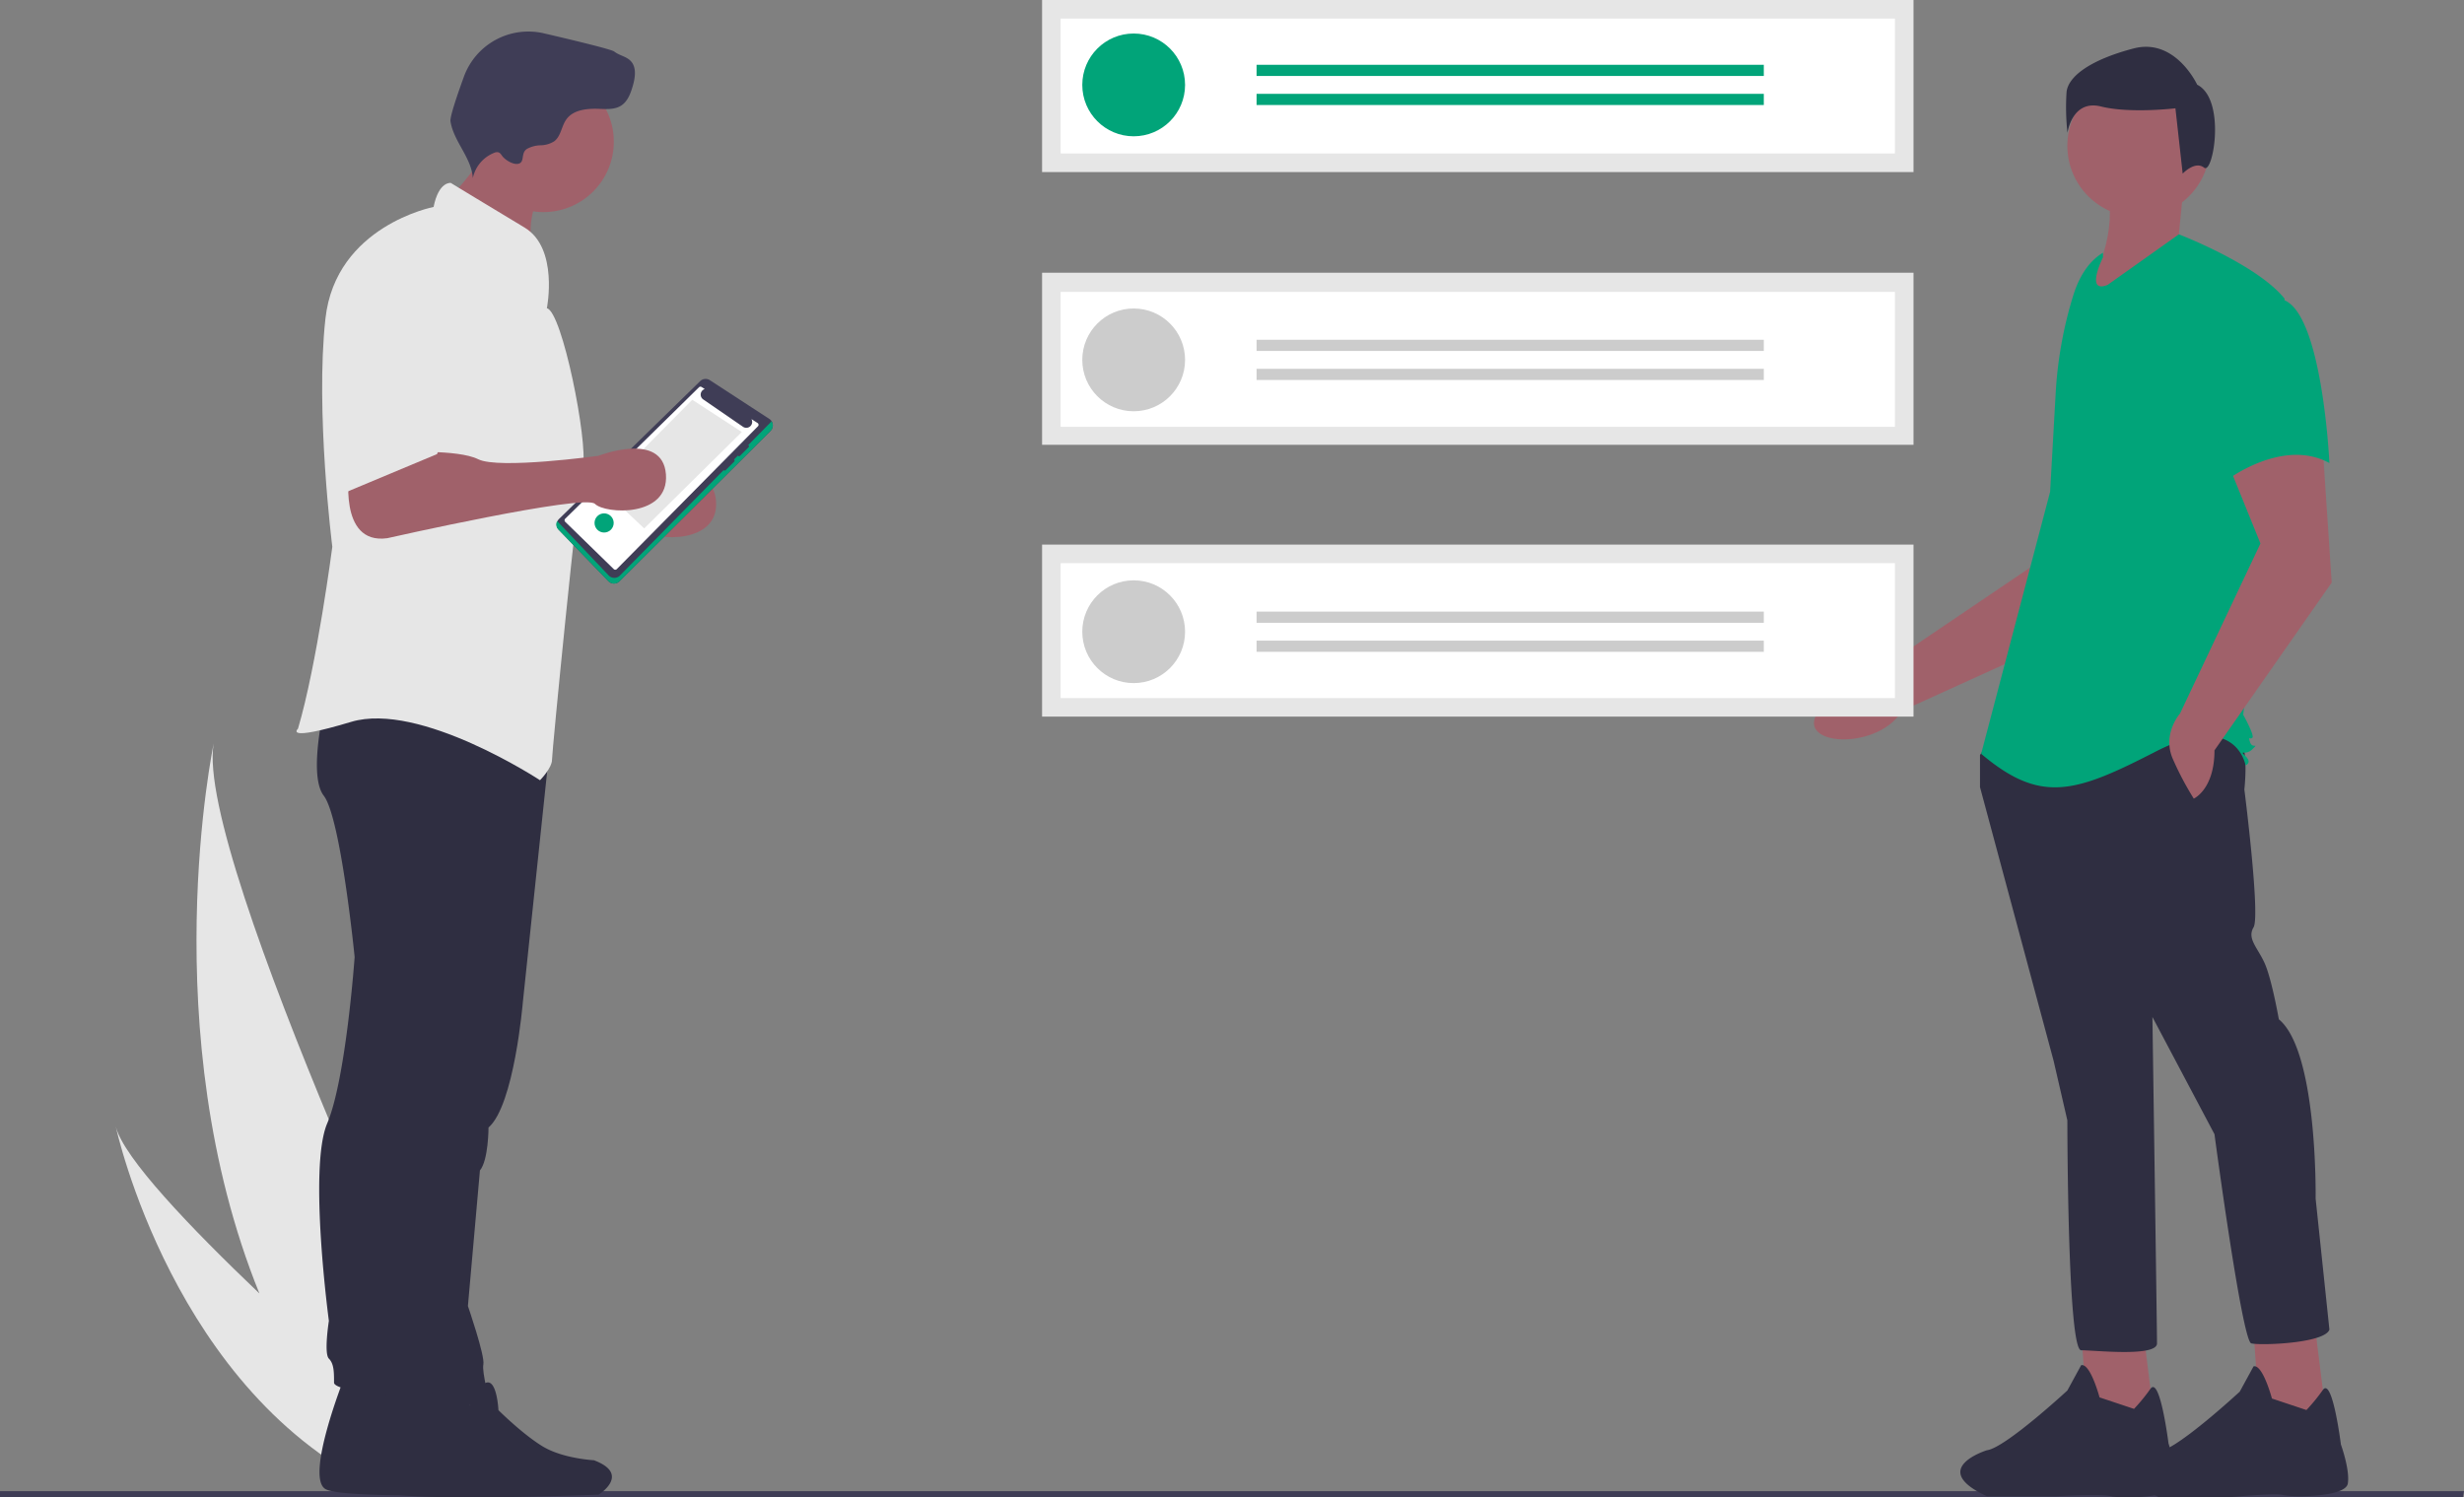 <svg data-name="Layer 1" xmlns="http://www.w3.org/2000/svg" width="859.476" height="522.353"><rect width="100%" height="100%" fill="#808080" stroke="none"/><path fill="#3f3d56" d="M859.08 522.353H0v-2.181h859.476l-.396 2.181z"/><path d="M750.146 175.401l-21.739 43.037-65 29.55c-6.942 11.732-29 12.63-30.604 5.044-1.8-8.511 26.786-22.21 26.786-22.21l54.368-36.773 4.757-31.657zM747.582 464.215l4.009 32.073-23.253 1.604-2.405-33.677h21.649z" fill="#a0616a"/><path d="M744.375 491.478a62.964 62.964 0 005.737-7.017c3.333-4.612 6.29 19.044 6.29 19.044s3.207 9.622 2.405 14.433-19.243 4.81-22.45 4.009-19.244 0-19.244 0h-24.055c-20.847-9.622 0-16.037 0-16.037 6.415-.801 28.064-20.847 28.064-20.847l4.81-8.82c3.208-.802 6.415 11.226 6.415 11.226z" fill="#2f2e41"/><path fill="#a0616a" d="M807.718 464.616l4.01 32.073-23.253 1.604-2.406-33.677h21.649z"/><path d="M804.511 491.878a62.966 62.966 0 005.738-7.017c3.332-4.611 6.29 19.045 6.29 19.045s3.207 8.82 2.405 13.63-19.244 4.812-22.451 4.01-19.244.802-19.244.802h-24.054c-20.848-9.622 0-16.037 0-16.037 6.414-.802 28.063-20.847 28.063-20.847l4.811-8.82c3.208-.802 6.415 11.225 6.415 11.225zM781.258 257.747c3.208 4.009 1.604 17.64 1.604 17.64s5.613 44.1 3.207 48.11 1.604 7.216 4.01 12.828 4.81 19.244 4.81 19.244c13.631 11.225 12.83 62.542 12.83 62.542l4.81 45.704c-1.603 4.81-24.054 5.613-27.262 4.81s-12.829-72.965-12.829-72.965l-21.649-40.893s1.604 109.048 1.604 113.859-21.65 2.405-26.46 2.405-4.811-80.182-4.811-80.182l-4.811-20.847-25.658-95.417v-11.226l4.009-5.612s83.389-4.01 86.596 0z" fill="#2f2e41"/><circle cx="745.978" cy="50.877" r="24.856" fill="#a0616a"/><path d="M733.55 62.503c5.038 11.22 2.055 26.89-8.018 44.1l40.893-19.243-6.415-5.613 1.604-16.037z" fill="#a0616a"/><path d="M733.55 88.162c-5.355 3.183-8.558 9.032-10.397 14.985a142.009 142.009 0 00-6.103 33.929l-1.942 34.475-24.055 91.408c20.848 17.64 32.875 13.63 60.939-.802s31.27 4.81 31.27 4.81 2.406-.801 0-3.207 0 0 2.406-2.405 0 0-.801-2.406 0-.801.801-1.603-3.207-8.018-3.207-8.018l6.415-60.137 8.018-84.993c-9.622-12.027-36.884-22.451-36.884-22.451l-24.856 17.64c-8.019 3.207-1.604-9.622-1.604-9.622z" fill="#01a479"/><path d="M810.124 155.113l3.207 48.11-40.893 58.533c0 13.63-7.216 16.838-7.216 16.838a105.991 105.991 0 01-7.216-13.631c-4.01-8.82 2.405-16.036 2.405-16.036l28.064-59.335-12.028-29.668z" fill="#a0616a"/><path d="M796.493 104.599c13.63 4.81 16.036 56.93 16.036 56.93-16.036-8.82-35.28 5.612-35.28 5.612s-4.009-13.631-8.82-31.271a30.644 30.644 0 016.415-28.866s8.018-7.216 21.649-2.405z" fill="#01a479"/><path d="M768.83 58.494c-3.164-2.531-7.481 2.07-7.481 2.07l-2.532-22.783s-15.821 1.898-25.947-.633-11.708 9.176-11.708 9.176a81.263 81.263 0 01-.317-14.24c.633-5.695 8.86-11.39 23.416-15.188s22.15 12.657 22.15 12.657c10.127 5.063 5.583 31.473 2.42 28.941z" fill="#2f2e41"/><path d="M40.403 393.062c2.733 10.849 26.035 35.246 50.08 58.155-37.079-91.587-15.95-191.82-15.95-191.82-6.885 39.366 87.474 237.47 87.474 237.47l-21.492 12.672-7.26 10.217C60.476 486.33 40.403 393.062 40.403 393.062zM363.487 189.972h303.971v60.015H363.487zM363.487 95.142h303.971v60.015H363.487zM363.487 0h303.971v60.015H363.487z" fill="#e6e6e6"/><path d="M369.967 53.534h291.011V6.48h-291.01zM369.967 148.886h291.011v-47.054h-291.01zM369.967 243.507h291.011v-47.055h-291.01z" fill="#fff"/><circle cx="395.443" cy="29.618" r="17.926" fill="#01a479"/><path fill="#01a479" d="M438.311 22.603h176.927V26.5H438.311zM438.311 32.735h176.927v3.897H438.311z"/><circle cx="395.443" cy="125.539" r="17.926" fill="#ccc"/><path fill="#ccc" d="M438.311 118.525h176.927v3.897H438.311zM438.311 128.657h176.927v3.897H438.311z"/><circle cx="395.443" cy="220.369" r="17.926" fill="#ccc"/><path fill="#ccc" d="M438.311 213.355h176.927v3.897H438.311zM438.311 223.487h176.927v3.897H438.311z"/><path d="M139.379 173.118s-4.191 26.344 13.172 23.95c0 0 68.855-15.568 72.448-11.975s25.926 4.815 24.761-10.33c-1.169-15.197-23.564-6.435-23.564-6.435s-34.727 4.79-41.912 1.197-27.542-2.395-27.542-2.395z" fill="#a0616a"/><path d="M191.923 259.03l-9.547 90.587s-2.994 35.924-11.975 43.708c0 0 0 11.376-2.993 14.968l-4.192 47.3s5.988 17.364 5.389 20.358 2.395 12.573 1.796 13.77-28.74 0-28.74 0l5.988-96.396 18.561-134.118z" fill="#2f2e41"/><path d="M139.468 484.825s-12.556 31.665-6.005 35.486 75.34 1.092 75.34 1.092 11.465-7.097-1.638-12.01c0 0-10.919-.547-18.016-4.914s-15.286-12.557-15.286-12.557-.546-12.01-4.914-9.28a11.22 11.22 0 00-4.913 7.642z" fill="#2f2e41"/><path d="M120.107 480.531s-13.771 34.727-6.586 38.919 82.626 1.197 82.626 1.197 12.574-7.784-1.796-13.172c0 0-11.975-.599-19.759-5.389s-16.764-13.77-16.764-13.77-.599-13.173-5.389-10.18a12.305 12.305 0 00-5.389 8.383z" fill="#2f2e41"/><path d="M175.79 257.8s-6.586 61.67-9.58 74.843a170.29 170.29 0 00-3.592 26.344s-.6 19.16-5.988 24.549a16.183 16.183 0 00-4.79 11.974s-5.388 60.473-2.395 67.658 7.058 16.52 4.064 21.31-36.994 1.442-36.994-2.15 0-6.586-1.797-8.383 0-13.172 0-13.172-7.185-53.288-.598-68.855 9.58-58.078 9.58-58.078-4.79-48.498-10.778-56.282 1.198-35.325 1.198-35.325z" fill="#2f2e41"/><path d="M158.933 66.287c.696 1.586 2.362 2.469 3.879 3.304 8.79 4.843 16.149 11.865 23.399 18.805a27.469 27.469 0 011.09-18.576c.865-2.004 2-4.159 1.38-6.253a7.784 7.784 0 00-3.035-3.632 94.133 94.133 0 00-9.26-6.318c-2.241-1.34-6.85-4.911-9.423-4.523-.135 3.476-.206 6.584-1.728 9.833-.361.77-6.036 7.966-6.302 7.36z" fill="#a0616a"/><circle cx="189.561" cy="49.438" r="24.548" fill="#a0616a"/><path d="M190.758 107.516s4.192-20.956-7.783-28.14-25.746-15.568-25.746-15.568-4.191-.599-5.987 8.382c0 0-34.129 6.586-37.721 38.918s2.395 79.633 2.395 79.633-5.389 41.313-11.975 63.467c0 0-5.389 4.79 18.561-2.395s65.861 20.357 65.861 20.357 4.192-4.192 4.192-7.185 8.98-94.002 10.777-102.385-7.185-53.887-12.574-55.084z" fill="#e6e6e6"/><path d="M183.775 51.967a10.237 10.237 0 014.815-1.282 9.162 9.162 0 004.763-1.42c2.318-1.78 2.489-5.22 4.185-7.6 2.456-3.448 7.355-3.863 11.584-3.69 2.587.105 5.373.26 7.55-1.14 2.237-1.435 3.25-4.141 4.004-6.69.892-3.013 1.469-6.699-.74-8.934-1.535-1.552-3.957-1.859-5.661-3.222-.923-.737-13.116-3.7-24.562-6.363a23.925 23.925 0 00-27.905 15.144c-2.643 7.268-4.908 14.097-4.674 15.572 1.119 7.06 7.362 12.67 7.792 19.805a12.158 12.158 0 017.42-8.824 2.322 2.322 0 011.513-.183c.62.198.983.818 1.374 1.338 1.026 1.363 4.248 3.432 6.074 2.465 1.634-.866.414-3.583 2.469-4.976zM195.001 181.03a2.73 2.73 0 00-.056 3.843l17.262 17.866a2.725 2.725 0 003.882.038l52.674-52.446a2.725 2.725 0 00-.435-4.214l-20.713-13.491a2.709 2.709 0 00-3.39.334z" fill="#3f3d56"/><path d="M269.124 146.913a2.743 2.743 0 01-.36.445l-52.551 53.437a2.725 2.725 0 01-3.882-.038l-17.633-18.609a2.713 2.713 0 01-.323-.406 2.445 2.445 0 00.57 3.131l17.262 17.866a2.725 2.725 0 003.882.038l52.674-52.446a2.726 2.726 0 00.361-3.418z" fill="#01a479"/><path d="M264.247 147.56l-2.143-1.367a2.042 2.042 0 01-2.94 2.682l-13.87-9.537a2.041 2.041 0 01.54-3.629l-1.105-.704a.743.743 0 00-.928.105l-46.663 45.857a.743.743 0 00.018 1.063l16.947 16.513a.743.743 0 001.035-.015l49.234-49.815a.743.743 0 00-.125-1.153z" fill="#fff"/><path fill="#e6e6e6" d="M210.391 170.841l14.315 13.497 34.048-33.64-17.28-11.247-31.083 31.39z"/><path d="M257.431 159a.507.507 0 00.7 0l2.978-2.977a.496.496 0 000-.701.507.507 0 00-.7 0l-2.978 2.978a.496.496 0 000 .7zM252.415 164.016a.496.496 0 00.7 0l2.978-2.978a.495.495 0 00-.7-.7l-2.978 2.977a.496.496 0 000 .701z" fill="#3f3d56"/><circle cx="210.722" cy="182.426" r="3.344" fill="#01a479"/><path d="M121.903 163.798s-4.19 26.344 13.173 23.95c0 0 68.855-15.568 72.447-11.976s25.927 4.816 24.761-10.33c-1.169-15.196-23.563-6.434-23.563-6.434s-34.727 4.79-41.912 1.197-27.542-2.395-27.542-2.395z" fill="#a0616a"/><path d="M146.452 80.573s-26.944 2.993-26.944 41.912v49.695l32.931-13.771s13.771-32.332 12.574-41.313-.6-35.326-18.561-36.523z" fill="#e6e6e6"/></svg>